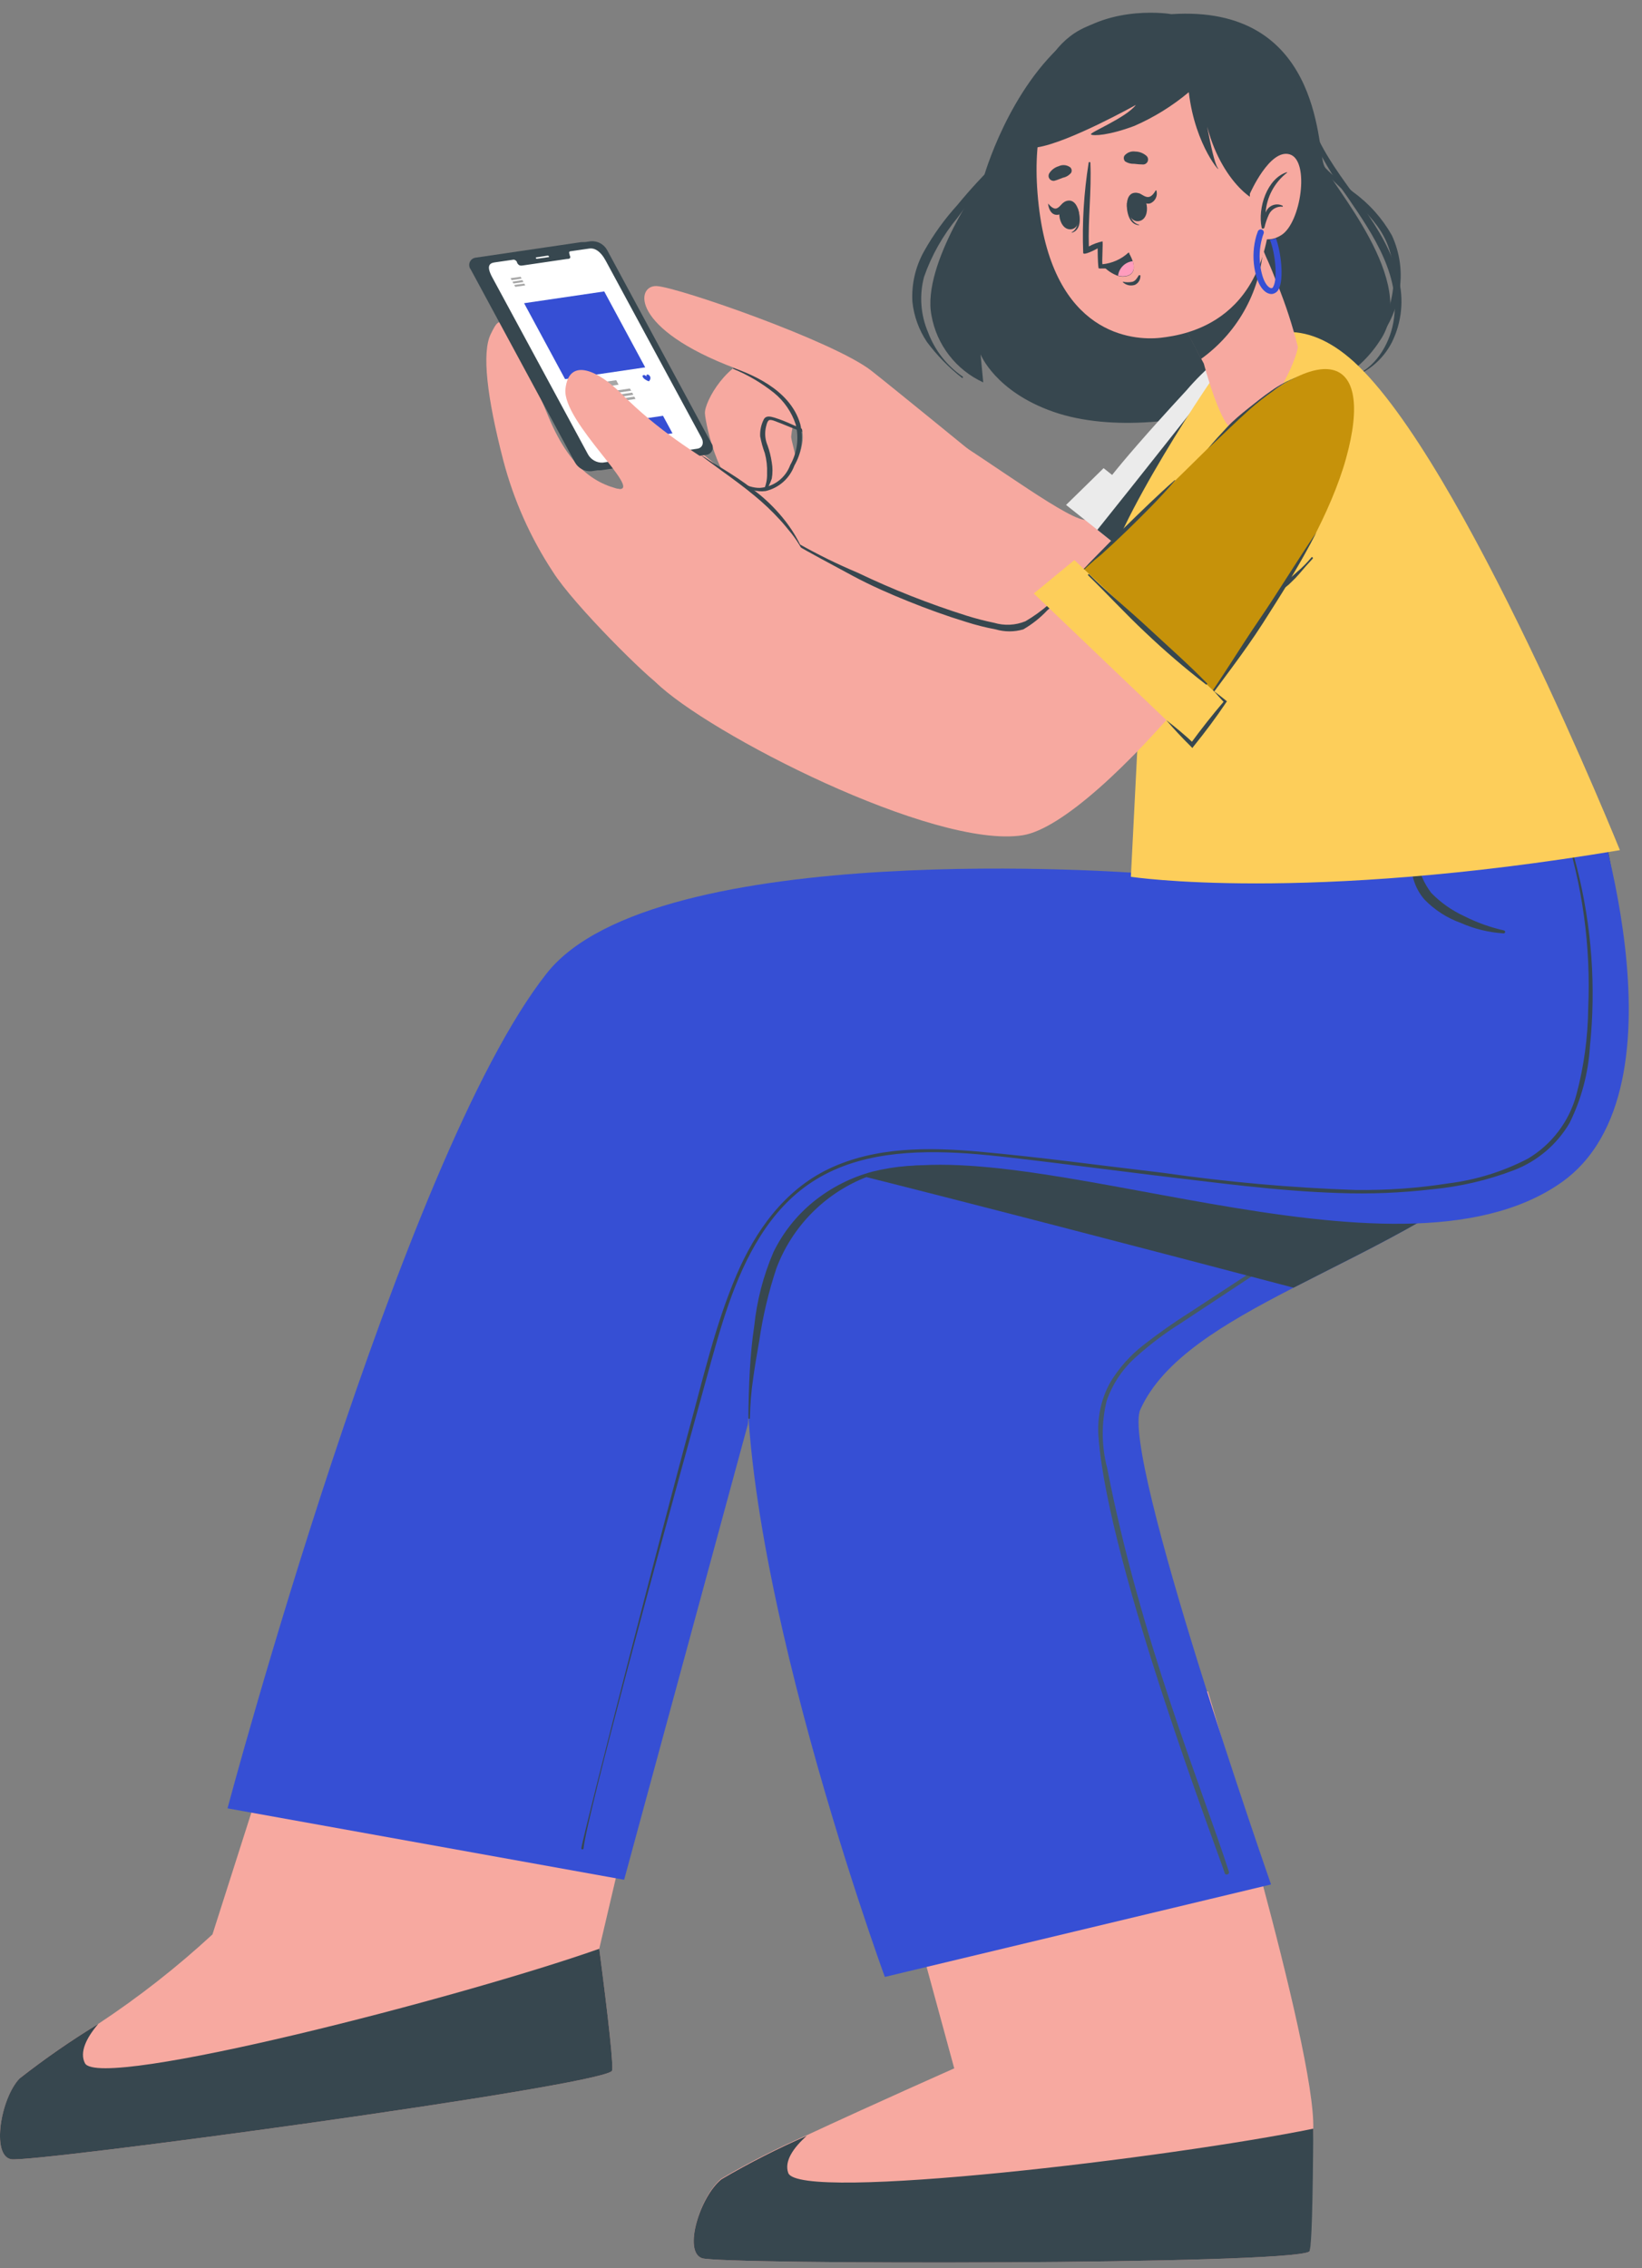 <svg width="118" height="163" viewBox="0 0 118 163" fill="none" xmlns="http://www.w3.org/2000/svg">
<rect x="0" y="0" width="118" height="163" fill="#808080" stroke="none"/>
<g id="freepik  Character  inject 2">
<path id="Vector" d="M50.453 162.279C51.829 162.746 92.572 162.76 94.086 161.804C94.265 161.694 94.251 156.74 94.375 152.97C94.554 147.205 86.807 121.542 86.807 121.542L61.53 122.774L68.575 148.636C68.575 148.636 62.754 151.216 57.952 153.452C55.851 154.368 53.806 155.409 51.829 156.568C50.309 157.827 49.07 161.811 50.453 162.279Z" fill="#F7A9A0"/>
<path id="Vector_2" d="M50.453 162.279C51.829 162.746 92.572 162.76 94.086 161.804C94.265 161.694 94.347 158.013 94.375 152.97C84.275 155.034 57.402 158.274 56.645 156.149C56.349 155.309 57.003 154.353 57.973 153.486C55.872 154.402 53.827 155.443 51.85 156.603C50.309 157.827 49.07 161.811 50.453 162.279Z" fill="#37474F"/>
<path id="Vector_3" d="M110.804 81.397C105.816 86.358 98.868 89.488 92.958 92.536C87.873 95.15 83.567 97.703 81.95 101.287C80.519 104.452 91.341 135.419 91.341 135.419L63.587 142.065C63.587 142.065 51.045 107.837 54.182 93.121C54.691 90.706 57.106 87.576 60.567 84.177C72.889 72.006 98.407 56.203 98.407 56.203H114.1C114.1 56.203 120.622 71.635 110.804 81.397Z" fill="#364FD4"/>
<path id="Vector_4" d="M112.345 59.602C112.283 58.913 112.215 58.177 112.139 57.469C112.142 57.46 112.143 57.452 112.142 57.443C112.141 57.434 112.138 57.425 112.133 57.418C112.127 57.411 112.121 57.405 112.113 57.401C112.105 57.397 112.096 57.395 112.087 57.395C112.078 57.395 112.07 57.397 112.062 57.401C112.054 57.405 112.047 57.411 112.042 57.418C112.037 57.425 112.034 57.434 112.033 57.443C112.032 57.452 112.033 57.46 112.036 57.469C112.682 63.179 113.219 69.447 110.529 74.758C107.935 79.863 102.741 82.932 98.145 85.986L89.738 91.538L85.534 94.29C84.381 95.018 83.265 95.803 82.19 96.643C81.211 97.398 80.384 98.332 79.755 99.395C79.105 100.599 78.825 101.968 78.95 103.331C79.638 112.522 87.797 133.809 88.011 134.6C88.066 134.793 88.382 134.697 88.314 134.504C86.339 128.374 81.95 117.786 79.562 105.484C79.154 103.906 79.142 102.252 79.528 100.668C79.961 99.419 80.716 98.306 81.716 97.442C82.688 96.577 83.73 95.794 84.832 95.102L89.112 92.275L97.443 86.771C101.998 83.764 107.13 80.84 110.089 76.079C113.15 71.16 112.854 65.181 112.345 59.602Z" fill="#455A64"/>
<path id="Vector_5" d="M110.804 81.397C105.816 86.358 98.868 89.488 92.958 92.536C82.5 89.784 69.304 86.344 60.566 84.163C72.889 71.992 98.406 56.189 98.406 56.189H114.1C114.1 56.189 120.622 71.635 110.804 81.397Z" fill="#37474F"/>
<path id="Vector_6" d="M0.793 155.165C2.231 155.447 42.596 149.991 43.965 148.835C44.13 148.704 43.717 145.051 43.064 140.042L50.219 109.55L23.635 112.811L15.268 139.01C12.715 141.368 9.974 143.514 7.074 145.43C5.116 146.622 3.23 147.929 1.426 149.344C0.05 150.775 -0.638 154.89 0.793 155.165Z" fill="#F7A9A0"/>
<path id="Vector_7" d="M0.793 155.165C2.231 155.447 42.596 149.991 43.965 148.835C44.13 148.704 43.717 145.051 43.064 140.042C33.342 143.482 7.136 150.266 6.104 148.264C5.699 147.466 6.215 146.434 7.061 145.443C5.103 146.636 3.217 147.943 1.412 149.358C0.05 150.775 -0.638 154.89 0.793 155.165Z" fill="#37474F"/>
<path id="Vector_8" d="M16.349 129.95L44.853 135.082L53.748 102.333C54.526 91.518 56.5 86.268 62.844 84.294C73.68 80.936 100.161 93.334 112.146 85.016C121.881 78.26 114.114 56.182 114.114 56.182H85.968C85.968 56.182 82.569 60.31 81.936 62.752C81.936 62.752 47.068 60.062 39.28 69.956C28.815 83.214 16.349 129.95 16.349 129.95Z" fill="#364FD4"/>
<path id="Vector_9" d="M67.715 83.805C66.038 83.655 64.347 83.785 62.713 84.191C61.154 84.607 59.7 85.348 58.447 86.365C57.239 87.35 56.26 88.588 55.578 89.99C54.856 91.675 54.392 93.458 54.203 95.281C54.044 96.334 53.948 97.393 53.886 98.46C53.824 99.526 53.783 101.005 53.783 101.9C53.783 101.982 53.893 101.989 53.893 101.9C53.908 100.944 53.986 99.99 54.127 99.044C54.251 98.15 54.402 97.256 54.56 96.368C54.817 94.59 55.232 92.838 55.799 91.132C56.348 89.675 57.193 88.346 58.279 87.23C59.366 86.113 60.672 85.233 62.114 84.645C62.998 84.288 63.923 84.041 64.867 83.909C65.81 83.807 66.76 83.777 67.708 83.819C67.708 83.819 67.736 83.805 67.715 83.805Z" fill="#37474F"/>
<path id="Vector_10" d="M108.073 66.86C107.095 66.64 106.147 66.3 105.252 65.849C104.357 65.442 103.545 64.873 102.858 64.17C102.337 63.488 101.99 62.69 101.847 61.844C101.73 61.39 101.668 60.922 101.592 60.468C101.516 60.014 101.386 59.457 101.351 58.948C101.351 58.886 101.234 58.886 101.241 58.948C101.482 60.867 100.938 63.014 102.376 64.651C103.105 65.399 103.994 65.97 104.977 66.323C105.948 66.752 106.986 67.006 108.045 67.073C108.059 67.075 108.074 67.074 108.087 67.07C108.101 67.067 108.114 67.06 108.125 67.052C108.136 67.043 108.145 67.032 108.152 67.02C108.16 67.008 108.164 66.994 108.166 66.98C108.168 66.966 108.167 66.952 108.163 66.938C108.159 66.925 108.153 66.912 108.144 66.901C108.136 66.89 108.125 66.88 108.113 66.873C108.1 66.866 108.087 66.862 108.073 66.86Z" fill="#37474F"/>
<path id="Vector_11" d="M113.343 62.429C113.088 61.39 112.786 60.365 112.449 59.354C112.443 59.342 112.433 59.333 112.42 59.328C112.408 59.323 112.395 59.323 112.382 59.327C112.37 59.331 112.359 59.339 112.352 59.351C112.346 59.362 112.343 59.375 112.345 59.388C113.726 63.602 114.332 68.031 114.134 72.46C114.111 74.551 113.827 76.632 113.288 78.652C112.772 80.585 111.52 82.24 109.8 83.262C108.021 84.187 106.092 84.788 104.103 85.037C101.873 85.388 99.618 85.546 97.361 85.512C92.767 85.352 88.185 84.943 83.635 84.287C79.225 83.771 74.808 83.159 70.384 82.76C66.758 82.436 62.899 82.395 59.541 84.005C56.349 85.539 54.278 88.463 52.916 91.648C51.382 95.247 50.515 99.12 49.476 102.877C48.244 107.356 41.908 131.773 41.777 132.825C41.777 132.929 41.929 132.922 41.935 132.825C42.163 130.527 47.666 110.328 48.905 105.821C49.529 103.565 50.15 101.31 50.769 99.058C51.265 97.256 51.753 95.453 52.372 93.692C53.556 90.328 55.283 86.95 58.344 84.947C61.612 82.801 65.685 82.643 69.462 82.883C71.588 83.035 73.707 83.317 75.826 83.571L82.823 84.445C87.275 84.968 91.767 85.594 96.212 85.732C98.454 85.815 100.699 85.725 102.927 85.463C104.941 85.273 106.919 84.81 108.809 84.087C110.481 83.441 111.885 82.248 112.793 80.703C113.645 78.984 114.143 77.113 114.258 75.198C114.701 70.921 114.391 66.6 113.343 62.429Z" fill="#37474F"/>
<path id="Vector_12" d="M76.831 2.766C72.455 6.35 70.68 12.776 70.68 12.776C70.68 12.776 66.215 18.968 66.938 22.663C67.122 23.707 67.557 24.691 68.205 25.529C68.853 26.368 69.696 27.037 70.659 27.479L70.467 25.463C70.467 25.463 71.506 28.125 75.696 29.591C79.886 31.056 85.686 30.279 88.768 29.047C90.603 28.34 92.225 27.169 93.474 25.649L92.098 28.401C93.51 28.382 94.895 28.014 96.129 27.328C97.364 26.642 98.409 25.661 99.17 24.472C102.074 20.282 95.586 13.23 95.118 11.806C94.65 10.382 94.85 0.31 84.172 1.018C84.172 1.005 79.844 0.296 76.831 2.766Z" fill="#37474F"/>
<path id="Vector_13" d="M69.187 27.066C68.05 26.288 67.18 25.178 66.697 23.887C66.156 22.625 66.054 21.217 66.408 19.89C66.95 18.344 67.763 16.906 68.809 15.645C69.806 14.269 70.873 13.003 71.877 11.634C71.925 11.558 71.815 11.483 71.753 11.538C70.71 12.541 69.727 13.604 68.809 14.723C67.885 15.739 67.079 16.856 66.408 18.053C65.787 19.159 65.496 20.42 65.568 21.686C65.677 22.72 66.036 23.711 66.614 24.575C67.334 25.54 68.179 26.405 69.125 27.148C69.187 27.197 69.228 27.107 69.187 27.066Z" fill="#37474F"/>
<path id="Vector_14" d="M100.498 19.986C99.597 16.189 96.515 13.533 94.808 10.134C93.886 8.29 93.233 6.288 91.96 4.63C91.96 4.589 91.85 4.63 91.884 4.692C92.916 6.165 93.432 7.857 94.12 9.508C94.865 11.14 95.771 12.694 96.824 14.145C98.668 16.842 100.876 20.041 100.065 23.488C99.686 25.078 98.558 26.777 96.859 27.121C96.852 27.121 96.846 27.122 96.84 27.125C96.834 27.127 96.829 27.131 96.825 27.135C96.82 27.14 96.817 27.145 96.814 27.151C96.812 27.157 96.81 27.163 96.81 27.169C96.81 27.175 96.812 27.182 96.814 27.188C96.817 27.193 96.82 27.199 96.825 27.203C96.829 27.208 96.834 27.211 96.84 27.214C96.846 27.216 96.852 27.217 96.859 27.217C97.536 27.02 98.166 26.686 98.711 26.236C99.255 25.787 99.701 25.231 100.023 24.603C100.735 23.172 100.903 21.532 100.498 19.986Z" fill="#37474F"/>
<path id="Vector_15" d="M100.553 20.991C100.8 19.609 100.615 18.184 100.023 16.911C99.338 15.696 98.4 14.642 97.271 13.822C96.047 12.824 94.74 11.861 94.038 10.382C94.038 10.327 93.921 10.382 93.948 10.437C95.049 12.852 97.464 14.159 98.984 16.251C100.718 18.631 100.409 21.837 98.826 24.224C97.826 25.671 96.499 26.861 94.953 27.699C94.953 27.699 94.953 27.754 94.953 27.74C97.629 26.357 100.058 24.066 100.553 20.991Z" fill="#37474F"/>
<path id="Vector_16" d="M93.068 29.02C90.722 38.562 84.523 50.733 79.507 50.671C74.925 50.596 64.557 45.628 60.243 42.966C55.929 40.303 65.279 29.625 67.811 31.153C71.251 33.217 77.154 37.675 78.131 37.345C79.335 36.959 80.525 35.047 87.371 26.337C90.206 22.807 94.072 24.954 93.068 29.02Z" fill="#F7A9A0"/>
<path id="Vector_17" d="M63.181 27.197C61.117 26.591 58.819 25.738 56.576 25.896C54.333 26.055 52.634 29.123 52.682 29.969C52.73 30.816 53.858 36.058 56.122 35.934C58.386 35.81 56.81 31.806 56.858 31.359C56.906 30.912 56.968 30.286 57.395 30.306C57.821 30.327 65.41 33.444 65.41 33.444L63.181 27.197Z" fill="#F7A9A0"/>
<path id="Vector_18" d="M63.057 27.513C62.926 27.513 56.796 25.449 54.553 25.642C52.31 25.834 50.611 28.862 50.659 29.708C50.708 30.554 51.836 35.797 54.099 35.68C56.363 35.563 54.787 31.552 54.836 31.098C54.884 30.644 54.946 30.031 55.372 30.052C55.799 30.073 63.387 33.182 63.387 33.182L63.057 27.513Z" fill="#F7A9A0"/>
<path id="Vector_19" d="M54.822 35.349C55.037 34.936 55.142 34.474 55.124 34.008C55.144 33.526 55.09 33.043 54.966 32.577C54.819 32.181 54.707 31.774 54.629 31.359C54.607 30.945 54.693 30.533 54.877 30.162C55.028 29.839 55.365 29.928 55.654 30.011C56.082 30.146 56.5 30.309 56.906 30.499C57.347 30.685 57.78 30.884 58.214 31.084C58.686 31.266 59.146 31.48 59.59 31.724C59.59 31.724 59.59 31.799 59.59 31.793C59.192 31.662 58.802 31.51 58.42 31.338C57.986 31.16 57.546 30.988 57.106 30.822C56.666 30.657 56.294 30.485 55.881 30.334C55.737 30.279 55.441 30.141 55.283 30.189C55.124 30.238 55.049 30.664 55.021 30.802C54.949 31.208 54.997 31.626 55.159 32.006C55.3 32.401 55.401 32.809 55.462 33.224C55.53 33.613 55.53 34.011 55.462 34.4C55.34 34.748 55.179 35.081 54.98 35.391C54.87 35.439 54.794 35.391 54.822 35.349Z" fill="#37474F"/>
<path id="Vector_20" d="M70.487 33.017C70.487 33.017 63.965 27.692 62.61 26.633C59.899 24.52 48.726 20.64 47.199 20.558C45.671 20.475 45.279 23.633 52.875 26.481C56.872 27.981 57.691 30.183 57.691 31.428C57.691 32.673 56.624 35.047 54.533 35.102C52.441 35.157 50.928 32.185 48.987 31.951C47.047 31.717 48.506 35.157 49.971 37.118C51.494 39.005 53.522 40.42 55.819 41.197C57.663 41.775 63.387 43.888 63.387 43.888L70.487 33.017Z" fill="#F7A9A0"/>
<path id="Vector_21" d="M51.856 33.774C52.675 34.338 53.611 35.081 54.608 35.06C55.092 35.027 55.556 34.854 55.943 34.562C56.33 34.27 56.624 33.872 56.789 33.416C57.29 32.53 57.43 31.486 57.182 30.499C56.89 29.612 56.35 28.826 55.627 28.235C54.737 27.523 53.75 26.942 52.696 26.509C52.648 26.509 52.696 26.419 52.737 26.44C53.721 26.818 56.769 27.878 57.512 30.485C57.755 31.494 57.603 32.558 57.085 33.458C56.92 33.91 56.645 34.314 56.285 34.634C55.925 34.953 55.49 35.178 55.021 35.288C53.797 35.453 52.682 34.503 51.753 33.808C51.753 33.774 51.815 33.746 51.856 33.774Z" fill="#37474F"/>
<path id="Vector_22" d="M93.577 31.001C92.904 34.84 91.71 38.57 90.027 42.085C89.676 42.773 89.456 43.145 89.456 43.145L80.47 36.058L79.232 35.081C79.232 35.081 79.397 34.827 79.92 34.132C80.704 33.148 82.273 31.29 85.259 28.057C86.549 26.548 88.076 25.258 89.779 24.238C93.302 22.387 94.643 25.215 93.577 31.001Z" fill="#EBEBEB"/>
<path id="Vector_23" d="M90.997 42.855L88.933 46.144L78.861 38.074L76.611 36.285C76.865 36.044 79.308 33.643 79.308 33.643L79.948 34.152L81.213 35.15L90.027 42.106L90.997 42.855Z" fill="#EBEBEB"/>
<path id="Vector_24" d="M93.577 31.001C92.904 34.84 91.71 38.57 90.027 42.085L90.997 42.855L88.933 46.144L78.861 38.074L80.47 36.058L81.213 35.129C84.53 30.953 87.832 26.784 89.806 24.238C93.302 22.387 94.643 25.215 93.577 31.001Z" fill="#37474F"/>
<path id="Vector_25" d="M81.269 63.007C81.269 63.007 93.618 64.913 116.412 61.094C116.412 61.094 105.149 33.162 97.306 26.006C93.735 22.759 90.563 23.55 88.018 26.006C87.385 26.626 79.81 37.998 79.39 41.782C79.026 45.126 81.998 48.573 81.998 48.573L81.269 63.007Z" fill="#FDCE5A"/>
<path id="Vector_26" d="M93.267 24.919C93.267 25.552 91.472 30.21 88.699 30.816C87.798 31.008 86.511 26.13 86.511 26.13L86.332 25.793L83.849 21.053L88.754 15.659L89.442 14.93C89.442 14.93 90.04 16.271 90.763 17.95L90.866 18.184C90.907 18.28 90.949 18.37 90.983 18.459C91.093 18.707 91.21 18.961 91.313 19.216C91.416 19.471 91.478 19.601 91.554 19.808C91.63 20.014 91.719 20.22 91.802 20.427C92.394 21.889 92.883 23.39 93.267 24.919Z" fill="#F7A9A0"/>
<path id="Vector_27" d="M90.77 17.95C90.638 19.502 90.171 21.007 89.401 22.361C88.632 23.715 87.577 24.886 86.312 25.793L83.828 21.053L88.733 15.659L89.421 14.93C89.421 14.93 90.047 16.271 90.77 17.95Z" fill="#37474F"/>
<path id="Vector_28" d="M74.643 14.744C75.696 24.08 81.406 24.5 83.415 24.273C85.245 24.059 91.437 23.124 91.348 13.732C91.258 4.341 86.594 1.878 82.404 2.14C78.214 2.401 73.59 5.415 74.643 14.744Z" fill="#F7A9A0"/>
<path id="Vector_29" d="M75.778 12.989C75.992 12.934 76.177 12.845 76.391 12.769C76.617 12.724 76.821 12.603 76.969 12.425C77.006 12.362 77.021 12.289 77.011 12.216C77.001 12.144 76.966 12.077 76.913 12.026C76.796 11.938 76.656 11.883 76.509 11.868C76.362 11.854 76.214 11.88 76.081 11.944C75.794 12.028 75.548 12.217 75.393 12.473C75.362 12.533 75.349 12.6 75.354 12.667C75.359 12.734 75.384 12.798 75.424 12.852C75.464 12.906 75.519 12.947 75.581 12.972C75.644 12.996 75.712 13.002 75.778 12.989Z" fill="#37474F"/>
<path id="Vector_30" d="M82.156 11.82C81.94 11.818 81.724 11.801 81.509 11.772C81.279 11.785 81.05 11.725 80.856 11.6C80.805 11.546 80.773 11.478 80.763 11.406C80.753 11.333 80.766 11.259 80.801 11.194C80.894 11.079 81.015 10.991 81.153 10.938C81.29 10.885 81.439 10.869 81.585 10.891C81.888 10.895 82.18 11.01 82.404 11.214C82.452 11.264 82.484 11.327 82.497 11.395C82.51 11.463 82.503 11.534 82.477 11.598C82.451 11.662 82.406 11.717 82.349 11.756C82.292 11.796 82.225 11.818 82.156 11.82Z" fill="#37474F"/>
<path id="Vector_31" d="M80.986 14.586C80.986 14.586 81.041 14.586 81.041 14.641C81.096 15.274 81.262 16.017 81.86 16.147V16.182C81.145 16.161 80.938 15.198 80.986 14.586Z" fill="#37474F"/>
<path id="Vector_32" d="M81.482 13.863C82.493 13.671 82.803 15.707 81.867 15.886C80.931 16.065 80.635 14.021 81.482 13.863Z" fill="#37474F"/>
<path id="Vector_33" d="M81.901 13.905C82.094 13.994 82.3 14.173 82.521 14.159C82.741 14.145 82.927 13.905 83.057 13.678C83.057 13.678 83.092 13.678 83.099 13.678C83.156 13.859 83.144 14.056 83.064 14.229C82.983 14.403 82.841 14.54 82.665 14.613C82.287 14.723 81.977 14.414 81.805 14.035C81.778 13.987 81.819 13.87 81.901 13.905Z" fill="#37474F"/>
<path id="Vector_34" d="M77.443 14.957C77.443 14.957 77.395 14.998 77.402 15.019C77.526 15.652 77.553 16.395 77.017 16.691C77.017 16.691 77.017 16.732 77.017 16.725C77.725 16.546 77.67 15.563 77.443 14.957Z" fill="#37474F"/>
<path id="Vector_35" d="M76.79 14.414C75.758 14.503 76.005 16.553 76.955 16.478C77.904 16.402 77.65 14.345 76.79 14.414Z" fill="#37474F"/>
<path id="Vector_36" d="M76.377 14.599C76.225 14.73 76.088 14.943 75.895 14.985C75.703 15.026 75.482 14.82 75.317 14.627C75.359 15.019 75.531 15.411 75.916 15.439C76.301 15.466 76.48 15.102 76.528 14.703C76.501 14.655 76.432 14.551 76.377 14.599Z" fill="#37474F"/>
<path id="Vector_37" d="M81.846 19.773C81.729 19.952 81.619 20.179 81.392 20.248C81.166 20.297 80.931 20.297 80.704 20.248C80.704 20.248 80.663 20.248 80.704 20.289C80.818 20.394 80.958 20.466 81.109 20.498C81.261 20.529 81.418 20.519 81.564 20.468C81.691 20.407 81.796 20.308 81.865 20.185C81.934 20.062 81.964 19.92 81.95 19.78C81.95 19.78 81.867 19.773 81.846 19.773Z" fill="#37474F"/>
<path id="Vector_38" d="M78.881 17.847C78.881 17.847 78.881 18.81 78.943 19.257C78.943 19.298 79.06 19.305 79.211 19.291C79.603 19.31 79.993 19.219 80.336 19.03C80.68 18.84 80.965 18.559 81.158 18.218C81.158 18.17 81.124 18.129 81.083 18.163C80.569 18.633 79.917 18.922 79.225 18.989C79.177 18.872 79.28 17.338 79.225 17.345C78.884 17.42 78.555 17.542 78.248 17.709C78.186 15.707 78.448 13.705 78.358 11.703C78.358 11.687 78.352 11.671 78.34 11.659C78.328 11.648 78.313 11.641 78.296 11.641C78.28 11.641 78.264 11.648 78.252 11.659C78.241 11.671 78.234 11.687 78.234 11.703C77.891 13.841 77.76 16.007 77.842 18.17C77.842 18.397 78.716 17.943 78.881 17.847Z" fill="#37474F"/>
<path id="Vector_39" d="M79.246 19.085C79.544 19.422 79.923 19.678 80.347 19.828C80.571 19.896 80.81 19.896 81.034 19.828C81.544 19.663 81.523 19.188 81.406 18.789C81.337 18.58 81.244 18.38 81.131 18.191C80.613 18.682 79.953 18.995 79.246 19.085Z" fill="#37474F"/>
<path id="Vector_40" d="M80.347 19.808C80.571 19.876 80.81 19.876 81.035 19.808C81.544 19.642 81.523 19.168 81.406 18.769C81.139 18.799 80.889 18.917 80.697 19.105C80.505 19.294 80.382 19.541 80.347 19.808Z" fill="#FF9CBD"/>
<path id="Vector_41" d="M90.742 14.53C89.717 14.53 86.855 11.951 86.394 7.038C86.394 7.038 87.082 11.421 87.495 12.04C87.908 12.659 85.892 10.581 85.431 6.625C84.251 7.615 82.935 8.431 81.523 9.047C79.693 9.735 78.544 9.783 78.4 9.66C78.255 9.536 80.945 8.456 81.626 7.54C81.626 7.54 76.81 10.237 74.54 10.588C74.272 10.588 73.542 5.188 76.913 2.601C80.285 0.014 86.098 2.085 87.722 3.426C87.722 3.426 89.518 3.543 91.644 6.02C93.769 8.497 91.843 14.51 90.742 14.53Z" fill="#37474F"/>
<path id="Vector_42" d="M92.077 16.897C91.951 16.977 91.817 17.044 91.678 17.097C91.539 17.149 91.393 17.181 91.245 17.193C91.054 17.213 90.862 17.192 90.68 17.131C90.537 17.083 90.4 17.016 90.274 16.932C90.099 16.81 89.945 16.659 89.82 16.485V13.925C89.82 13.925 91.251 10.643 92.696 11.097C94.141 11.552 93.494 16.023 92.077 16.897Z" fill="#F7A9A0"/>
<path id="Vector_43" d="M92.49 12.37C92.49 12.37 92.49 12.37 92.49 12.412C92.045 12.755 91.678 13.19 91.412 13.685C91.147 14.181 90.989 14.727 90.949 15.287C90.989 15.167 91.055 15.057 91.142 14.964C91.229 14.872 91.335 14.8 91.453 14.753C91.571 14.705 91.698 14.684 91.824 14.691C91.951 14.698 92.075 14.732 92.187 14.792V14.854C91.986 14.832 91.783 14.872 91.606 14.969C91.429 15.066 91.286 15.216 91.196 15.397C91.053 15.704 90.942 16.024 90.866 16.354C90.832 16.464 90.653 16.443 90.667 16.354C90.371 14.957 91.052 12.811 92.49 12.37Z" fill="#37474F"/>
<path id="Vector_44" d="M91.891 20.778C91.849 20.866 91.787 20.944 91.709 21.003C91.631 21.063 91.54 21.104 91.444 21.122C91.086 21.177 90.405 20.846 90.144 19.236C90.023 18.467 90.072 17.68 90.288 16.932C90.35 16.746 90.398 16.629 90.398 16.615C90.424 16.562 90.469 16.521 90.524 16.5C90.579 16.48 90.64 16.482 90.694 16.505C90.747 16.529 90.788 16.573 90.808 16.627C90.829 16.681 90.828 16.741 90.804 16.794C90.76 16.904 90.724 17.017 90.694 17.131C90.51 17.803 90.473 18.507 90.584 19.195C90.79 20.509 91.272 20.73 91.375 20.709C91.478 20.688 91.465 20.661 91.506 20.592C91.829 20 91.644 18.177 91.258 17.221C91.406 17.209 91.552 17.176 91.692 17.124C92.049 18.081 92.29 20.028 91.891 20.778Z" fill="#364FD4"/>
<path id="Vector_45" d="M96.377 32.364C93.267 41.734 79.026 59.134 73.508 60.021C67.109 61.046 50.804 52.666 47.109 49.013C45.644 47.548 55.42 38.094 57.36 39.168C65.486 43.654 72.297 45.477 73.522 44.892C75.4 43.998 83.725 35.9 89.187 30.444C96.054 23.509 97.781 28.16 96.377 32.364Z" fill="#F7A9A0"/>
<path id="Vector_46" d="M47.508 49.302C46.669 48.848 41.22 43.461 39.734 41.094C38.113 38.631 36.907 35.919 36.163 33.065C34.994 28.552 34.615 25.325 35.269 24.004C36.026 22.463 36.211 22.229 39.397 29.907C41.186 34.249 43.401 35.047 45.389 35.315C50.242 35.974 54.883 37.716 58.97 40.413C58.97 40.413 50.742 51.05 47.508 49.302Z" fill="#F7A9A0"/>
<path id="Vector_47" d="M42.947 18.033L50.432 31.896C50.652 32.309 50.487 32.687 50.061 32.749L42.493 33.864C42.259 33.88 42.025 33.83 41.818 33.719C41.611 33.608 41.439 33.441 41.323 33.237L33.831 19.367C33.773 19.293 33.735 19.204 33.723 19.11C33.711 19.016 33.724 18.92 33.761 18.833C33.798 18.746 33.858 18.67 33.935 18.614C34.011 18.558 34.101 18.524 34.196 18.514L41.764 17.4C42.001 17.38 42.238 17.43 42.448 17.542C42.658 17.654 42.831 17.825 42.947 18.033Z" fill="#37474F"/>
<path id="Vector_48" d="M43.628 17.964L51.113 31.834C51.172 31.909 51.209 31.998 51.221 32.093C51.233 32.187 51.219 32.283 51.181 32.371C51.143 32.458 51.082 32.533 51.005 32.589C50.928 32.645 50.837 32.679 50.742 32.687L43.174 33.795C42.939 33.815 42.704 33.766 42.496 33.655C42.289 33.544 42.118 33.375 42.004 33.169L34.512 19.298C34.453 19.224 34.416 19.136 34.403 19.042C34.391 18.948 34.404 18.853 34.441 18.766C34.478 18.679 34.539 18.604 34.615 18.549C34.692 18.494 34.782 18.46 34.877 18.452L42.445 17.338C42.681 17.317 42.919 17.365 43.129 17.476C43.339 17.587 43.512 17.756 43.628 17.964Z" fill="#37474F"/>
<path id="Vector_49" d="M43.525 18.727L50.405 31.448C50.618 31.834 50.48 32.192 50.102 32.247L43.318 33.244C43.102 33.255 42.888 33.205 42.699 33.099C42.51 32.993 42.355 32.836 42.252 32.646L35.372 19.924C34.945 19.133 35.159 18.913 35.537 18.858L36.913 18.659C36.989 18.659 37.099 18.721 37.154 18.831V18.872C37.285 19.12 37.429 19.099 37.608 19.071L40.745 18.61C40.924 18.61 41.062 18.562 40.931 18.322V18.273C40.876 18.17 40.897 18.074 40.972 18.06L42.348 17.86C42.692 17.805 43.133 18.005 43.525 18.727Z" fill="white"/>
<path id="Vector_50" d="M39.445 18.473L38.585 18.597C38.57 18.598 38.554 18.595 38.541 18.588C38.527 18.581 38.516 18.569 38.509 18.555V18.5L39.362 18.37C39.379 18.37 39.395 18.375 39.41 18.384C39.424 18.392 39.436 18.404 39.445 18.418C39.449 18.421 39.453 18.425 39.455 18.43C39.458 18.435 39.459 18.44 39.459 18.445C39.459 18.451 39.458 18.456 39.455 18.461C39.453 18.465 39.449 18.47 39.445 18.473Z" fill="white"/>
<path id="Vector_51" d="M46.366 26.399L40.608 27.245L37.663 21.789L43.422 20.943L46.366 26.399Z" fill="#364FD4"/>
<path id="Vector_52" d="M44.454 27.644L41.089 28.139L40.917 27.816L44.282 27.321L44.454 27.644Z" fill="#A6A6A6"/>
<path id="Vector_53" d="M45.355 28.077L41.371 28.662L41.289 28.504L45.266 27.919L45.355 28.077Z" fill="#A6A6A6"/>
<path id="Vector_54" d="M45.513 28.373L41.53 28.958L41.447 28.8L45.431 28.215L45.513 28.373Z" fill="#A6A6A6"/>
<path id="Vector_55" d="M45.671 28.669L41.688 29.254L41.605 29.089L45.582 28.504L45.671 28.669Z" fill="#A6A6A6"/>
<path id="Vector_56" d="M37.484 20.021L36.769 20.131L36.693 19.993L37.415 19.89L37.484 20.021Z" fill="#A6A6A6"/>
<path id="Vector_57" d="M37.615 20.268L36.899 20.372L36.824 20.241L37.546 20.131L37.615 20.268Z" fill="#A6A6A6"/>
<path id="Vector_58" d="M37.745 20.509L37.03 20.613L36.954 20.482L37.677 20.379L37.745 20.509Z" fill="#A6A6A6"/>
<path id="Vector_59" d="M46.738 27.21C46.722 27.283 46.687 27.35 46.635 27.403C46.536 27.373 46.443 27.326 46.359 27.265C46.187 27.155 46.105 26.977 46.249 26.956C46.394 26.935 46.469 27.087 46.469 27.087C46.469 27.087 46.407 26.935 46.518 26.915C46.628 26.894 46.772 27.073 46.738 27.21Z" fill="#364FD4"/>
<path id="Vector_60" d="M48.327 31.139L43.676 31.82L43.002 30.561L47.646 29.88L48.327 31.139Z" fill="#364FD4"/>
<path id="Vector_61" d="M44.357 35.129C46.421 35.473 40.381 30.313 40.635 27.953C40.89 25.594 43.05 26.688 44.639 28.277C50.143 33.781 54.877 34.297 57.36 39.147C59.844 43.998 44.357 35.129 44.357 35.129Z" fill="#F7A9A0"/>
<path id="Vector_62" d="M77.127 42.057C76.528 42.498 75.95 42.959 75.372 43.434C74.851 43.888 74.289 44.294 73.694 44.644C72.976 44.938 72.18 44.977 71.437 44.755C70.766 44.617 70.102 44.444 69.449 44.239C66.77 43.393 64.154 42.361 61.619 41.149C60.18 40.542 58.776 39.853 57.416 39.085L57.567 39.271C57.249 38.606 56.859 37.979 56.404 37.4C55.876 36.729 55.279 36.115 54.622 35.57C53.922 34.992 53.184 34.462 52.414 33.98C52.015 33.726 51.609 33.478 51.203 33.237L50.611 32.845C50.361 32.735 50.129 32.586 49.923 32.405C49.971 32.474 50.068 32.405 50.006 32.336C50.006 32.336 49.958 32.336 49.937 32.336C49.932 32.343 49.929 32.352 49.929 32.36C49.929 32.369 49.932 32.377 49.937 32.384C49.999 32.501 50.143 32.556 50.247 32.632L50.811 33.059L51.87 33.836C52.661 34.407 53.459 34.992 54.216 35.618C54.864 36.15 55.473 36.727 56.039 37.345C56.328 37.654 56.59 37.991 56.865 38.322C57.121 38.642 57.351 38.983 57.553 39.34C57.553 39.374 60.037 40.716 61.323 41.404C62.61 42.092 63.931 42.67 65.279 43.213C66.628 43.757 67.99 44.252 69.407 44.686C70.111 44.912 70.828 45.093 71.554 45.229C72.201 45.418 72.888 45.418 73.535 45.229C74.178 44.858 74.762 44.394 75.269 43.853C75.957 43.268 76.645 42.684 77.333 42.071C77.202 42.085 77.161 42.037 77.127 42.057Z" fill="#37474F"/>
<path id="Vector_63" d="M77.01 41.693L86.497 50.602C86.497 50.602 94.588 40.647 96.728 32.955C98.868 25.263 94.891 24.211 87.832 31.208C80.924 38.047 77.01 41.693 77.01 41.693Z" fill="#C6920A"/>
<path id="Vector_64" d="M84.413 34.51C83.181 35.59 82.005 36.746 80.835 37.888C80.264 38.445 79.7 39.003 79.149 39.574C78.853 39.877 78.558 40.172 78.269 40.475C77.963 40.825 77.627 41.148 77.264 41.438C77.202 41.486 77.264 41.583 77.333 41.521C77.892 40.922 78.494 40.365 79.136 39.856C79.762 39.292 80.381 38.714 80.986 38.129C82.17 36.973 83.36 35.797 84.426 34.551C84.481 34.524 84.44 34.489 84.413 34.51Z" fill="#37474F"/>
<path id="Vector_65" d="M94.251 40.048C93.939 40.427 93.594 40.777 93.219 41.094L92.793 41.48C93.432 40.42 94.045 39.347 94.602 38.253C94.602 38.218 94.602 38.253 94.602 38.253C93.192 40.317 91.898 42.484 90.474 44.562C89.05 46.64 87.722 48.882 86.229 50.933C86.222 50.938 86.215 50.944 86.211 50.952C86.207 50.959 86.204 50.968 86.204 50.977C86.204 50.986 86.205 50.995 86.209 51.003C86.213 51.011 86.219 51.018 86.226 51.023C86.233 51.028 86.241 51.032 86.25 51.033C86.259 51.035 86.268 51.034 86.276 51.031C86.284 51.028 86.292 51.024 86.298 51.017C86.305 51.011 86.309 51.003 86.311 50.995C87.784 48.931 89.373 46.942 90.742 44.803C91.286 43.943 91.836 43.083 92.373 42.209C92.54 42.082 92.696 41.941 92.841 41.789C93.023 41.621 93.195 41.441 93.357 41.252C93.673 40.874 94.003 40.503 94.341 40.138C94.375 40.076 94.292 40 94.251 40.048Z" fill="#37474F"/>
<path id="Vector_66" d="M74.292 42.649L77.209 40.248L88.059 50.444L85.699 53.547L74.292 42.649Z" fill="#FDCE5A"/>
<path id="Vector_67" d="M86.738 49.103C85.397 47.727 83.945 46.454 82.541 45.147C81.138 43.839 79.631 42.622 78.269 41.266C78.258 41.26 78.246 41.257 78.234 41.259C78.221 41.26 78.21 41.266 78.201 41.274C78.192 41.283 78.187 41.294 78.185 41.307C78.184 41.319 78.187 41.331 78.193 41.342C79.569 42.677 80.863 44.094 82.28 45.422C83.675 46.751 85.137 48.007 86.662 49.185C86.718 49.226 86.793 49.158 86.738 49.103Z" fill="#37474F"/>
<path id="Vector_68" d="M83.814 51.751C84.502 52.281 85.19 52.852 85.796 53.43H85.562C86.332 52.377 87.13 51.366 87.983 50.368V50.492C87.729 50.217 87.474 49.942 87.233 49.66C87.529 49.88 87.825 50.121 88.114 50.348L88.169 50.403L88.121 50.472C87.392 51.559 86.614 52.598 85.796 53.609L85.685 53.754L85.569 53.63C84.97 53.038 84.378 52.412 83.814 51.751Z" fill="#37474F"/>
<path id="Vector_69" d="M93.267 27.073C92.63 27.337 92.031 27.684 91.485 28.105C90.909 28.508 90.356 28.942 89.827 29.405C88.795 30.327 87.818 31.297 86.807 32.24C87.247 31.703 87.722 31.194 88.183 30.699C88.644 30.203 89.194 29.749 89.731 29.323C90.267 28.896 90.811 28.456 91.382 28.064C91.95 27.663 92.568 27.337 93.219 27.093L93.267 27.073Z" fill="#37474F"/>
</g>
</svg>
